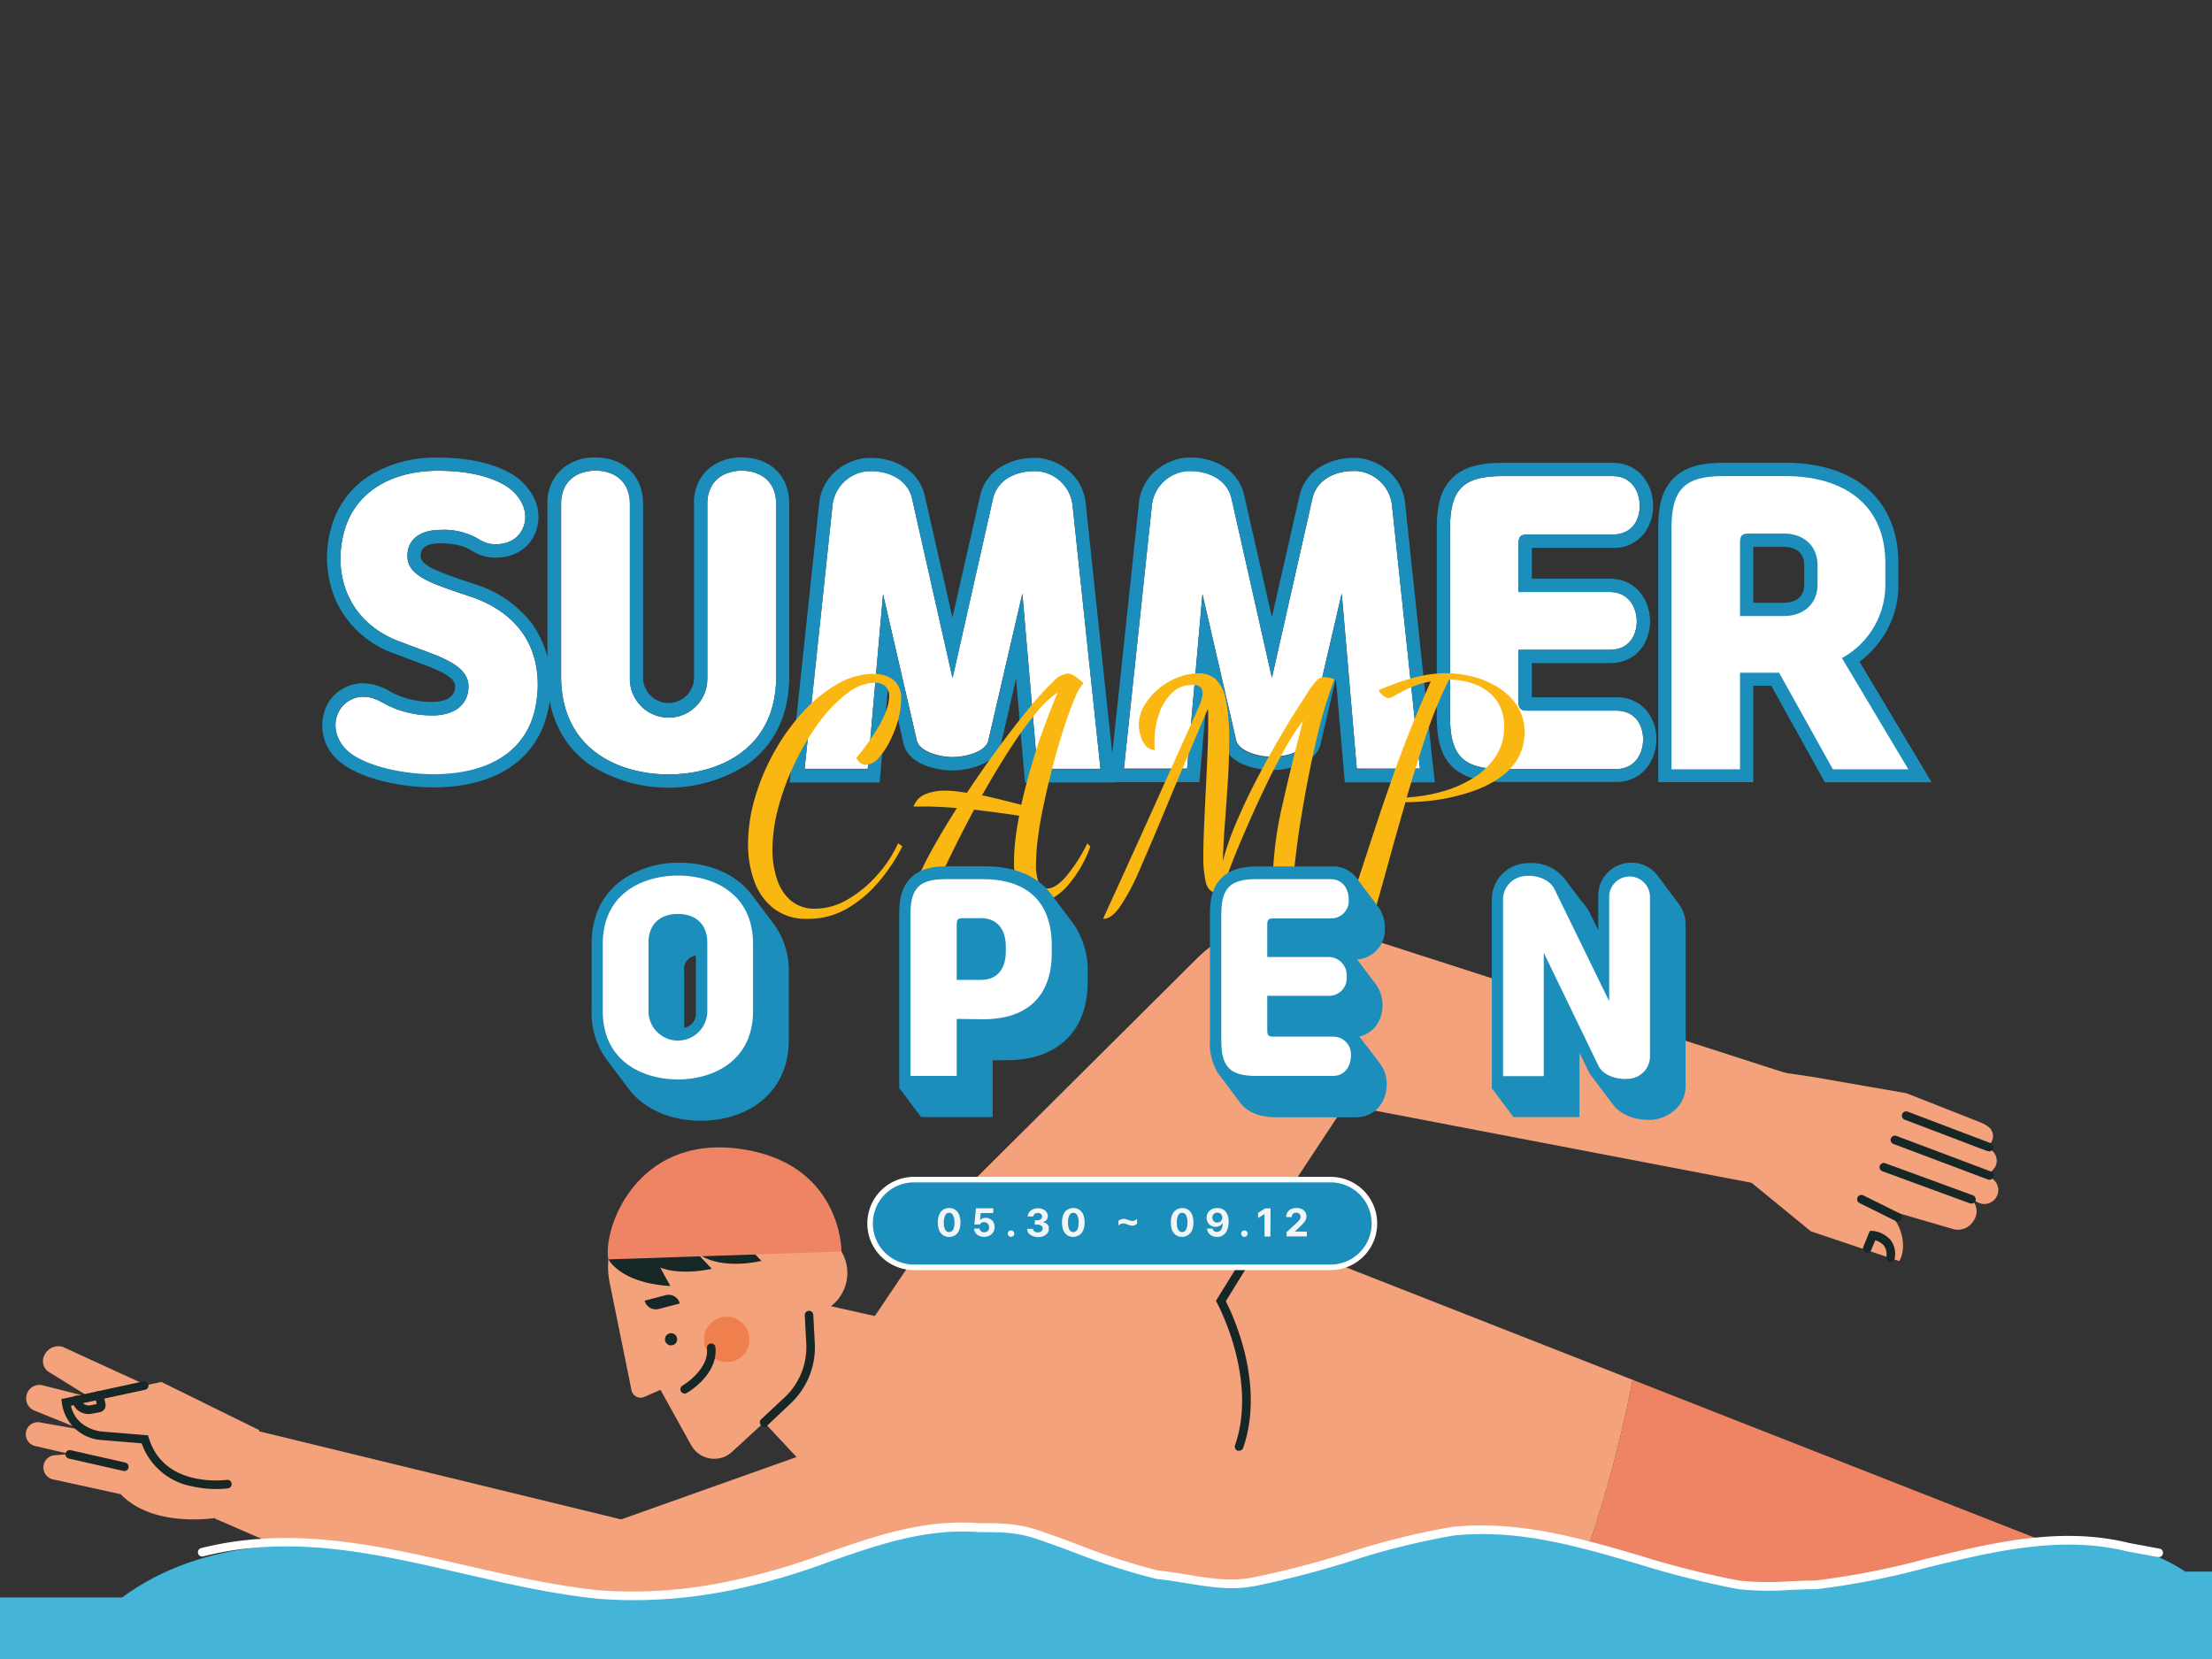 <svg xmlns="http://www.w3.org/2000/svg" viewBox="0 0 400 300"><rect x="0" y="0" width="400" height="300" fill="#333333" stroke="none"/><defs><style>.cls-1{fill:none;}.cls-2{fill:#f4a27b;}.cls-3{fill:#ef8465;}.cls-4{fill:#162726;}.cls-5{fill:#ef804e;}.cls-6{fill:#44b4d8;}.cls-7{fill:#fff;}.cls-8{fill:#1b8ebc;}.cls-9{fill:#fab611;}.cls-10{fill:#f1f5f6;}</style></defs><g id="Layer_2" data-name="Layer 2"><g id="Layer_3" data-name="Layer 3"><g id="evt_swim"><rect class="cls-1" width="400" height="300"/><path class="cls-2" d="M295.24,249.52,227.9,223.09l15.36-23.28,76.16,14.59L329,196l-89.7-28.92a23.94,23.94,0,0,0-22.85,6.23l-41.72,41.49a40.37,40.37,0,0,0-5,6.06l-14.35,21.31,7.92,52.3L205,300h73.76C287.93,281.64,292.83,262,295.24,249.52Z"/><path class="cls-3" d="M295.24,249.52c-2.41,12.44-7.31,32.12-16.49,50.48h26.82l69.71-19.06Z"/><polygon class="cls-2" points="143.08 234.59 181.8 243.29 152.07 272.05 134.54 253.32 143.08 234.59"/><polygon class="cls-2" points="165.88 255.71 112.32 274.76 42.72 257.82 38.85 274.6 97.31 300 151.94 300 194.31 292.78 165.88 255.71"/><path class="cls-2" d="M144,222.78l-.39-.68c-6.18-10.4-16.24-11.34-26.65-5.16l-.11.06a14.09,14.09,0,0,0-6.61,14.92l3.36,16.53.59,2.94a1.69,1.69,0,0,0,2.33,1.21l2.92-1.27,5.54,10a4.79,4.79,0,0,0,6.5,1.87,5.9,5.9,0,0,0,.92-.68l.74-.68,6.83-6.28a20.31,20.31,0,0,0,6.36-17.82,7.54,7.54,0,0,0,1.66-.34,7.39,7.39,0,0,0,1.55-.7A7.59,7.59,0,0,0,144,222.78Z"/><path class="cls-4" d="M122.3,241.63a1.1,1.1,0,1,1-1.51-.39A1.1,1.1,0,0,1,122.3,241.63Z"/><path class="cls-4" d="M119.1,236.71l3.83-1h0a2.08,2.08,0,0,0-2.52-1.51l-3.83,1h0A2.07,2.07,0,0,0,119.1,236.71Z"/><path class="cls-5" d="M134.88,240a4.11,4.11,0,1,1-5.67-1.26A4.1,4.1,0,0,1,134.88,240Z"/><path class="cls-4" d="M109.92,227.55s2,4.47,11.3,5l-3.7-6.72Z"/><path class="cls-4" d="M116.53,227.5s3.06,3.82,12.19,1.94l-5.29-5.56Z"/><path class="cls-4" d="M125.51,226.08s3.06,3.82,12.19,1.94l-5.28-5.56Z"/><path class="cls-3" d="M110,227.74l42.17-1.42s.1-16.1-18.5-18.59S109,222.13,110,227.74Z"/><path class="cls-4" d="M123.81,252a.79.79,0,0,1-.67-.39.77.77,0,0,1,.29-1.05h0s4.82-2.85,4.41-6.74a.77.77,0,1,1,1.53-.17c.52,4.9-4.94,8.11-5.17,8.24A.79.79,0,0,1,123.81,252Z"/><path class="cls-2" d="M38.92,274.5s-11.27,1.84-17.08-4.3L9.59,267.52a2.21,2.21,0,0,1-1.73-2.41h0a2.21,2.21,0,0,1,2-1.95l2.73-.23-6.26-1.45A2.19,2.19,0,0,1,4.69,259h0a2.18,2.18,0,0,1,2.38-1.81l7.76,1.36-8.61-3.47a2.39,2.39,0,0,1-1.36-3h0a2.39,2.39,0,0,1,2.81-1.58l8.53,2.15L8.68,248a2.36,2.36,0,0,1-.62-3h0a2.8,2.8,0,0,1,3.28-1.45l21,9.64,10.57,14.47Z"/><path class="cls-4" d="M22.52,266l-.17,0-9.91-2.25a.79.79,0,0,1-.58-.93.78.78,0,0,1,.92-.58l9.91,2.25a.78.78,0,0,1-.17,1.53Z"/><path class="cls-2" d="M42.86,267.73s-13.12,3.36-16.68-7.46l-8-.66a6.83,6.83,0,0,1-6.22-6h0l17.21-3.71,17.73,8.72Z"/><path class="cls-4" d="M39.07,269.26a19.49,19.49,0,0,1-4.45-.51,11.91,11.91,0,0,1-9-7.75l-7.51-.62a7.72,7.72,0,0,1-6.92-6.7L11.1,253l14.82-3.2a.76.76,0,0,1,.92.59.78.78,0,0,1-.59.92l-13.42,2.89c.9,4.13,5.22,4.63,5.42,4.65l8.51.7.16.5c1.17,3.78,3.87,6.2,8,7.2a18.48,18.48,0,0,0,6.09.36.77.77,0,0,1,.22,1.53A16,16,0,0,1,39.07,269.26Z"/><path class="cls-4" d="M16,255.7a3,3,0,0,1-2.95-2.34A.78.78,0,0,1,14.6,253a1.48,1.48,0,0,0,1.74,1.12l1.15-.22-.31-1.44a.79.79,0,0,1,.6-.92.77.77,0,0,1,.91.6l.38,1.71a1.27,1.27,0,0,1-1,1.51l-1.44.28A3.05,3.05,0,0,1,16,255.7Zm1.52-1.52h0Z"/><path class="cls-4" d="M138.19,258a.73.73,0,0,1-.56-.25.76.76,0,0,1,0-1.09l4.29-4a12.46,12.46,0,0,0,3.88-9.7l-.27-5.11a.77.77,0,1,1,1.54-.08l.27,5.11a13.94,13.94,0,0,1-4.36,10.9l-4.29,4.06A.77.77,0,0,1,138.19,258Z"/><path class="cls-2" d="M361,216.48a2.52,2.52,0,0,1-3.24,1l-1.26-.62a3,3,0,0,1,.39,3.89l-.07.1a3.27,3.27,0,0,1-3.61,1.41l-14.09-4.11,2.05,1c2.54,1.6,3.77,6.09,2.37,8.75l-.08.14-16-5.38-12.29-10.06.33-9.84v-9.81l12,1.74,17.25,3,13.49,5.32a5.36,5.36,0,0,1,1.37.79h0a2.1,2.1,0,0,1,.58,2.56l-.54,1.11.8.81a2.43,2.43,0,0,1,.52,2.33,2.82,2.82,0,0,1-1.68,1.67l1.16,1A2.51,2.51,0,0,1,361,216.48Z"/><path class="cls-4" d="M356.49,217.6a.86.86,0,0,1-.27,0l-15.83-5.8a.77.77,0,0,1,.53-1.45l15.83,5.8a.77.77,0,0,1-.26,1.5Z"/><path class="cls-4" d="M359.74,213.34a.65.65,0,0,1-.27-.05l-17-6.4a.78.78,0,1,1,.55-1.45l17,6.41a.77.77,0,0,1-.27,1.49Z"/><path class="cls-4" d="M343.14,220.87a.84.84,0,0,1-.34-.08l-6.61-3.27a.78.78,0,0,1,.69-1.39l6.6,3.27a.78.78,0,0,1-.34,1.47Z"/><path class="cls-4" d="M359.7,208.17a.72.72,0,0,1-.28,0l-15-5.7a.77.77,0,0,1-.45-1,.78.78,0,0,1,1-.45l15,5.7a.77.77,0,0,1-.27,1.49Z"/><line class="cls-1" x1="359.03" y1="203.23" x2="344.8" y2="197.62"/><path class="cls-4" d="M341.87,228.18h-.1a.76.76,0,0,1-.66-.87,2.68,2.68,0,0,0-.45-2.07,3.06,3.06,0,0,0-1.56-.95l-.74,1.8a.77.77,0,1,1-1.43-.58l1.19-2.92.57,0a4.92,4.92,0,0,1,3.17,1.63,4.13,4.13,0,0,1,.78,3.25A.78.78,0,0,1,341.87,228.18Z"/><path class="cls-4" d="M224.07,262.34a.73.73,0,0,1-.25,0,.77.77,0,0,1-.48-1c4.15-12-3.17-25.56-3.25-25.7l-.21-.39.23-.39,13.3-21.51a.78.78,0,0,1,1.32.82l-13.07,21.13c1.25,2.43,7.16,14.94,3.14,26.54A.77.77,0,0,1,224.07,262.34Z"/><path class="cls-6" d="M395.15,284.19c-10.73-7.15-24.82-6.56-37.45-3.94s-25.12,7-38,6.59c-19-.61-36.94-11.67-55.93-10.24-14.89,1.13-28.65,9.89-43.58,9.59-14.6-.29-27.88-9.22-42.46-10.13-17-1.05-32.77,8.88-49.64,11.49-17.94,2.78-36-2.83-53.78-6.26s-37.61-3.21-52.22,7.57H0V300H400V284.19Z"/><path class="cls-7" d="M114.38,289.36c-2,0-4-.08-6-.23-8.35-.83-16.64-2.74-24.65-4.58-16-3.67-31-7.13-46.94-3.12a.77.77,0,1,1-.38-1.49c16.3-4.11,32.24-.44,47.66,3.1,8,1.83,16.21,3.73,24.44,4.55a83,83,0,0,0,24.06-1.81,119.35,119.35,0,0,0,16.81-4.93c9.12-3.17,17.74-6.17,27.73-5.41,3.63,0,6.78,0,10.54,1.25,2.44.82,4.85,1.71,7.17,2.58A117.45,117.45,0,0,0,209.44,284c1.8.18,3.55.47,5.25.75,4.08.67,7.94,1.3,12.08.47a171,171,0,0,0,16.91-4.41,134.45,134.45,0,0,1,19-4.71h0c12-1.19,23.07,2.05,33.81,5.19a162,162,0,0,0,18,4.53,51.76,51.76,0,0,0,9.05.13c1.53-.06,3.12-.13,4.76-.14a143.33,143.33,0,0,0,19.8-3.87c12.07-2.95,24.55-6,37-2.9l5.41,1a.77.77,0,1,1-.28,1.52l-5.49-1c-12-3-24.34,0-36.24,2.9a143.61,143.61,0,0,1-20,3.92h-.08c-1.62,0-3.2.07-4.73.14a53.13,53.13,0,0,1-9.33-.15h0a164.68,164.68,0,0,1-18.2-4.57c-11.09-3.24-21.55-6.3-33.2-5.14a133.22,133.22,0,0,0-18.74,4.65,168.9,168.9,0,0,1-17.05,4.45c-4.41.88-8.41.23-12.63-.47-1.69-.27-3.44-.56-5.21-.74h-.1a119.43,119.43,0,0,1-14.8-4.75c-2.32-.87-4.72-1.75-7.13-2.56-3.53-1.18-6.42-1.18-10.08-1.18h-.06c-9.68-.74-18.16,2.21-27.13,5.33a120.62,120.62,0,0,1-17,5A88,88,0,0,1,114.38,289.36Z"/><path class="cls-7" d="M85.44,108l-3-1c-4.84-1.69-8.83-3.08-8.77-6.52s3-4.65,5.93-4.65a12.34,12.34,0,0,1,7.19,1.81,5.58,5.58,0,0,0,2.77.79c2.3,0,4.41-1,5.2-3.45.91-2.9-1-5.92-3.81-7.43-2.23-1.21-5.86-2.42-11.78-2.42-8.27,0-15.1,3.75-17,11.24-2,7.67.84,16.19,10.08,19.64l2.91,1.08c4.89,1.82,9.6,3.33,9.54,7.13-.06,3.08-2.36,5.14-6.58,5.14a18.57,18.57,0,0,1-8-1.81C69,127,67.67,126,65.68,126a5.05,5.05,0,0,0-4.11,2.18c-1.81,2.78-.72,6,1.57,7.91,3.27,2.6,9.85,4,15.23,4,11,0,18.36-5,18.85-15.22C97.64,115.82,92.5,110.5,85.44,108Z"/><path class="cls-8" d="M96,112.51a20.59,20.59,0,0,0-9.81-6.76l-3-1h0c-4.45-1.56-7.15-2.62-7.12-4.21,0-.57,0-2.29,3.52-2.29,3.29,0,4.89.78,5.8,1.38a8.06,8.06,0,0,0,4.16,1.22c3.68,0,6.47-1.92,7.49-5.12a7.83,7.83,0,0,0-.7-6.12,10.62,10.62,0,0,0-4.25-4.15c-3.32-1.8-7.67-2.71-12.93-2.71A22.83,22.83,0,0,0,67,85.9a16.18,16.18,0,0,0-7.19,9.86,19.5,19.5,0,0,0,1,13,18.32,18.32,0,0,0,10.61,9.48l2.89,1.08.82.31c4.35,1.59,7.2,2.77,7.17,4.53s-1.45,2.77-4.18,2.77a16,16,0,0,1-7-1.58l-.64-.34a9.77,9.77,0,0,0-4.85-1.46,7.46,7.46,0,0,0-6.09,3.23l0,0v0a8.34,8.34,0,0,0,2.06,11.09h0c3.91,3.12,11.21,4.51,16.72,4.51,6.16,0,11.15-1.44,14.83-4.28,3.93-3,6.15-7.61,6.42-13.23A18.48,18.48,0,0,0,96,112.51Zm1.18,12.31C96.73,135,89.36,140,78.37,140c-5.38,0-12-1.39-15.23-4-2.29-1.87-3.38-5.13-1.57-7.91A5.05,5.05,0,0,1,65.68,126c2,0,3.32,1,4.47,1.58a18.57,18.57,0,0,0,8,1.81c4.22,0,6.52-2.06,6.58-5.14.06-3.8-4.65-5.31-9.54-7.13L72.26,116C63,112.55,60.18,104,62.18,96.36c1.93-7.49,8.76-11.24,17-11.24,5.92,0,9.55,1.21,11.78,2.42,2.78,1.51,4.72,4.53,3.81,7.43-.79,2.48-2.9,3.45-5.2,3.45a5.58,5.58,0,0,1-2.77-.79,12.34,12.34,0,0,0-7.19-1.81c-2.9,0-5.86,1.15-5.93,4.65s3.93,4.83,8.77,6.52l3,1C92.5,110.5,97.64,115.82,97.22,124.82Z"/><path class="cls-7" d="M134.13,85.12c-3.32,0-6.22,1.88-6.22,6v31.65a7,7,0,0,1-14,0V91.11c0-4.11-2.84-6-6.22-6s-6.22,1.88-6.22,6v31.17c0,13.47,10.75,17.76,19.45,17.76s19.45-4.29,19.45-17.76V91.11C140.35,87,137.51,85.12,134.13,85.12Z"/><path class="cls-8" d="M134.13,82.72a8.94,8.94,0,0,0-5.93,2,8,8,0,0,0-2.7,6.36v31.65a4.61,4.61,0,0,1-9.21,0V91.11c0-5-3.46-8.39-8.62-8.39a8.94,8.94,0,0,0-5.93,2A8,8,0,0,0,99,91.11v31.17c0,6.83,2.58,12.32,7.45,15.87a26.33,26.33,0,0,0,28.81,0c4.88-3.55,7.46-9,7.46-15.87V91.11C142.76,86.09,139.29,82.72,134.13,82.72Zm6.22,39.56c0,13.47-10.75,17.76-19.45,17.76s-19.45-4.29-19.45-17.76V91.11c0-4.11,2.89-6,6.22-6s6.22,1.88,6.22,6v31.65a7,7,0,0,0,14,0V91.11c0-4.11,2.9-6,6.22-6s6.22,1.88,6.22,6Z"/><path class="cls-7" d="M187.6,85.18l-.73,0c-2.83,0-6.48,1.31-7.31,5l-7.31,32.44-7.31-32.44c-.83-3.67-4.48-5-7.31-5l-.72,0a7,7,0,0,0-6.35,6l-5.07,47.84h11.42l2.77-31.59,6.11,26.46c.48,2.05,4.17,3,6.46,3s6-.91,6.47-3l6.16-26.58,2.72,31.71H199l-5.07-47.84A7,7,0,0,0,187.6,85.18Z"/><path class="cls-8" d="M201.4,138.82,196.33,91a8.76,8.76,0,0,0-3.12-5.9,10,10,0,0,0-5.4-2.29h0c-.31,0-.62,0-.93,0a11.35,11.35,0,0,0-5.6,1.44,8.24,8.24,0,0,0-4.05,5.42l-5,22-5-22a8.22,8.22,0,0,0-4.06-5.42,11.35,11.35,0,0,0-5.6-1.44c-.31,0-.62,0-.92,0h0a10,10,0,0,0-5.4,2.29,8.76,8.76,0,0,0-3.12,5.9l-5.07,47.84-.28,2.66h16.29l.19-2.19,1.45-16.5,2.69,11.69c.9,3.82,6.16,4.82,8.81,4.82s7.91-1,8.8-4.81l2.73-11.77,1.42,16.56.19,2.2h16.3Zm-13.8.25-2.72-31.71-6.16,26.58c-.49,2.05-4.17,3-6.47,3s-6-.91-6.46-3l-6.11-26.46-2.77,31.59H145.49l5.07-47.84a7,7,0,0,1,6.35-6l.72,0c2.83,0,6.48,1.31,7.31,5l7.31,32.44,7.31-32.44c.83-3.67,4.48-5,7.31-5l.73,0a7,7,0,0,1,6.34,6L199,139.07Z"/><path class="cls-7" d="M245.35,85.18l-.72,0c-2.84,0-6.48,1.31-7.31,5L230,122.58,222.7,90.14c-.84-3.67-4.48-5-7.32-5l-.72,0a7,7,0,0,0-6.34,6l-5.08,47.84h11.42l2.78-31.59,6.1,26.46c.49,2.05,4.17,3,6.47,3s6-.91,6.46-3l6.16-26.58,2.72,31.71h11.42L251.7,91.23A7,7,0,0,0,245.35,85.18Z"/><path class="cls-8" d="M259.16,138.82,254.09,91a8.73,8.73,0,0,0-3.13-5.9,9.92,9.92,0,0,0-5.39-2.29h0c-.3,0-.61,0-.92,0a11.35,11.35,0,0,0-5.6,1.44A8.22,8.22,0,0,0,235,89.61l-5,22-5-22a8.24,8.24,0,0,0-4-5.42,11.36,11.36,0,0,0-5.61-1.44c-.31,0-.62,0-.92,0h0a10,10,0,0,0-5.4,2.29,8.76,8.76,0,0,0-3.12,5.9l-5.08,47.84-.28,2.66h16.29l.2-2.19,1.45-16.5,2.69,11.69c.9,3.82,6.15,4.82,8.81,4.82s7.91-1,8.8-4.81l2.73-11.77L243,139.28l.19,2.2h16.29Zm-13.81.25-2.72-31.71-6.16,26.58c-.48,2.05-4.17,3-6.46,3s-6-.91-6.47-3l-6.1-26.46-2.78,31.59H203.24l5.08-47.84a7,7,0,0,1,6.34-6l.72,0c2.84,0,6.48,1.31,7.32,5L230,122.58l7.31-32.44c.83-3.67,4.47-5,7.31-5l.72,0a7,7,0,0,1,6.35,6l5.07,47.84Z"/><path class="cls-7" d="M292.23,128.5H276.35c-1.39,0-1.76-.3-1.76-1.75v-9.24h16.5c3.56,0,4.89-2.72,4.89-5.14s-1.39-5.32-4.89-5.32h-16.5V98.42c0-1.45.37-1.76,1.76-1.76h15.28c3.57,0,4.89-2.72,4.89-5.19s-1.38-5.38-4.89-5.38h-20c-7.25,0-9.42,2.6-9.42,9.55v33.89c0,6.95,2.17,9.54,9.42,9.54h20.6c3.51,0,4.9-2.9,4.9-5.37S295.8,128.5,292.23,128.5Z"/><path class="cls-8" d="M297.91,128.69a6.9,6.9,0,0,0-5.68-2.59H277v-6.19h14.09c5,0,7.29-3.91,7.29-7.54,0-3.83-2.5-7.72-7.29-7.72H277V99.07h14.63a6.86,6.86,0,0,0,5.67-2.59,8.09,8.09,0,0,0,1.63-5c0-3.87-2.51-7.78-7.3-7.78h-20c-4.41,0-7.24.9-9.17,2.91s-2.65,4.71-2.65,9v33.89c0,4.32.82,7.11,2.65,9s4.76,2.91,9.17,2.91h20.6c4.8,0,7.3-3.92,7.3-7.78A8.08,8.08,0,0,0,297.91,128.69Zm-5.68,10.38h-20.6c-7.25,0-9.42-2.59-9.42-9.54V95.64c0-7,2.17-9.55,9.42-9.55h20c3.51,0,4.89,2.9,4.89,5.38s-1.32,5.19-4.89,5.19H276.35c-1.39,0-1.76.31-1.76,1.76v8.63h16.5c3.5,0,4.89,2.9,4.89,5.32s-1.33,5.14-4.89,5.14h-16.5v9.24c0,1.45.37,1.75,1.76,1.75h15.88c3.57,0,4.9,2.72,4.9,5.2S295.74,139.07,292.23,139.07Z"/><path class="cls-7" d="M330.74,140.28,321,122.82h-5.16v17.46H301.06V95.64c0-7.84,2.88-10.75,10.63-10.75H322.8c12.11,0,19.33,6.34,19.33,17v3.87a16,16,0,0,1-7.42,13.62l12.51,20.93ZM322.5,110.2c3.66,0,5-2.31,5-4.47v-3.57c0-2.16-1.3-4.48-5-4.48h-6.1a4.47,4.47,0,0,0-.52,0,4.47,4.47,0,0,0,0,.52v12Z"/><path class="cls-8" d="M322.8,86.09c10.46,0,18.13,5,18.13,15.77v3.87A15.11,15.11,0,0,1,333.08,119l12,20.11H331.44l-9.72-17.46h-7.07v17.46H302.26V95.64c0-7,2.18-9.55,9.43-9.55H322.8m-8.15,25.31h7.85c4.05,0,6.17-2.59,6.17-5.67v-3.57c0-3.08-2.12-5.68-6.17-5.68h-6.1c-1.39,0-1.75.3-1.75,1.75V111.4m8.15-27.71H311.69c-4.42,0-7.25.9-9.17,2.91s-2.66,4.71-2.66,9v45.84h17.19V124h3.25l9,16.22.69,1.24h19.3l-2.17-3.64-10.85-18.16a18.39,18.39,0,0,0,4.45-4.84,16.87,16.87,0,0,0,2.57-9.11v-3.87c0-5.86-2.09-10.64-6-13.81-3.55-2.86-8.56-4.36-14.49-4.36Zm-5.75,15.2h5.45c2.39,0,3.76,1.19,3.76,3.27v3.57c0,2.08-1.37,3.27-3.76,3.27h-5.45V98.89Z"/><path class="cls-9" d="M146.11,166.16a9.68,9.68,0,0,1-6.3-1.95,11,11,0,0,1-3.46-5,19.29,19.29,0,0,1-1.08-6.43,30.31,30.31,0,0,1,1.32-8.75,39.42,39.42,0,0,1,3.61-8.39,37.24,37.24,0,0,1,5.2-7.1,25.44,25.44,0,0,1,6.13-4.9,13,13,0,0,1,6.35-1.78,5.81,5.81,0,0,1,3.66,1.07,4.31,4.31,0,0,1,1.41,3.66,14.09,14.09,0,0,1-.55,3.6,20.87,20.87,0,0,1-1.49,3.85,13.27,13.27,0,0,1-2.06,3.06,3.24,3.24,0,0,1-2.29,1.21,1.71,1.71,0,0,1-.9-.28,2.06,2.06,0,0,1-.8-1c.55-.62,1.16-1.4,1.84-2.34s1.33-1.92,2-3a19.49,19.49,0,0,0,1.52-3.08,7.77,7.77,0,0,0,.58-2.67,2.56,2.56,0,0,0-.64-1.79,2.72,2.72,0,0,0-2.06-.68,8.26,8.26,0,0,0-4.92,1.92,25.26,25.26,0,0,0-5,5.15,44.76,44.76,0,0,0-4.31,7.18,45.84,45.84,0,0,0-3.06,8.08,30,30,0,0,0-1.13,7.87,17.1,17.1,0,0,0,.77,5.14,8.54,8.54,0,0,0,2.51,4,6.6,6.6,0,0,0,4.48,1.51,11.65,11.65,0,0,0,5.81-1.65,21.37,21.37,0,0,0,5.3-4.35,22.89,22.89,0,0,0,3.86-5.83l.77.55a32.34,32.34,0,0,1-4.41,6.58,21.63,21.63,0,0,1-5.77,4.78A13.87,13.87,0,0,1,146.11,166.16Z"/><path class="cls-9" d="M166.58,166.16a3.48,3.48,0,0,1-1.54-1.51,3.74,3.74,0,0,1-.33-1.35,11.48,11.48,0,0,1,1.12-4.18,65.33,65.33,0,0,1,3-6q1.9-3.37,4.21-7c-1.36-.11-2.51-.18-3.47-.22s-1.78-.06-2.47-.06H165.2a3.75,3.75,0,0,1,2.12-2.22,9.16,9.16,0,0,1,3.6-.64,18.28,18.28,0,0,1,1.93.11c.66.08,1.34.17,2,.28q2.81-4.25,5.75-8.23t5.5-7.09a51.72,51.72,0,0,1,4.27-4.71,4.41,4.41,0,0,1,2.64-1.54,2.64,2.64,0,0,1,1.35.47,9.73,9.73,0,0,1,1.57,1.29,7.13,7.13,0,0,0-1.41,2.34c-.57,1.27-1.17,2.85-1.81,4.76s-1.28,4-1.9,6.27-1.2,4.59-1.73,7-1,4.61-1.27,6.74a39.63,39.63,0,0,0-.47,5.61,9,9,0,0,0,.47,3.25,1.6,1.6,0,0,0,1.57,1.15q1.43,0,3.24-2a29.23,29.23,0,0,0,4-6.16l.55.55a22.1,22.1,0,0,1-4.21,7.21q-2.57,2.81-5.31,2.8a3.43,3.43,0,0,1-3.28-2,12.09,12.09,0,0,1-1-5.37,33.93,33.93,0,0,1,.24-3.85q.26-2.09.69-4.35c-1.61-.25-3.09-.46-4.43-.63l-3.71-.47q-2.58,4.78-5,9.85C169.48,159.58,168,162.89,166.58,166.16Zm18.1-20.63q.82-3.63,1.92-7.35t2.34-7.07c.83-2.23,1.6-4.2,2.34-5.88a17.4,17.4,0,0,0-3.94,3.71,67.92,67.92,0,0,0-4.7,6.49q-2.47,3.82-5.06,8.39c1.25.26,2.48.54,3.71.86Z"/><path class="cls-9" d="M199.48,166.16c.22-.51.82-1.86,1.81-4s2.28-5,3.88-8.53,3.39-7.48,5.39-11.94l6.36-14.17a10.22,10.22,0,0,0,.35-1,4.28,4.28,0,0,0,.2-1.24,1.48,1.48,0,0,0-.36-1,2,2,0,0,0-1.51-.41,5.09,5.09,0,0,0-3.83,1.57,9.65,9.65,0,0,0-2.25,3.87,14.77,14.77,0,0,0-.75,4.57c0,.37,0,.68,0,.94s0,.51.08.77a2.08,2.08,0,0,1-1.67-.75,4.59,4.59,0,0,1-.94-1.81,7.37,7.37,0,0,1-.3-2,6.62,6.62,0,0,1,1-3.46,11.75,11.75,0,0,1,2.56-3A12.42,12.42,0,0,1,213,122.5a10.31,10.31,0,0,1,3.72-.74,4.64,4.64,0,0,1,3.05,1,6.67,6.67,0,0,1,1.87,3.66,35.12,35.12,0,0,1,.63,7.65q0,3.41-.24,7.26c-.17,2.57-.34,5.1-.53,7.59s-.31,4.77-.38,6.82a50.8,50.8,0,0,1,2.5-7.15q1.62-3.8,3.58-7.57t3.88-7.06c1.28-2.21,2.43-4.11,3.46-5.73l2.26-3.52a15,15,0,0,1,1.32-1.68,1.88,1.88,0,0,1,1.43-.57,5.09,5.09,0,0,1,1.76.38c-.26.66-.62,1.64-1.07,3s-.93,2.88-1.41,4.75q-.87,3.36-1.76,7.62t-1.62,8.67q-.75,4.4-1.18,8.28a57.82,57.82,0,0,0-.44,6.52,11.37,11.37,0,0,0,.11,1.87,6.15,6.15,0,0,0,.3,1.18,14,14,0,0,1,.41,1.46,5.45,5.45,0,0,1-2.86-.61,3,3,0,0,1-1.32-2,15.73,15.73,0,0,1-.33-3.6,64.59,64.59,0,0,1,1.68-14.06q1.68-7.51,3.82-15.6a41.37,41.37,0,0,0-3.33,5.15c-1.15,2.07-2.31,4.31-3.46,6.71s-2.26,4.81-3.3,7.21-2,4.63-2.78,6.68-1.43,3.76-1.87,5.12c-.22.07-.37.13-.44.16a.93.93,0,0,1-.39.06c-1,0-1.64-.59-2-1.76a20.42,20.42,0,0,1-.47-4.95c0-1.51.05-3.3.14-5.37s.19-4.21.3-6.41.21-4.32.3-6.35.14-3.79.14-5.26c0-.73,0-1.33,0-1.81s0-.9-.08-1.27Q214,138.5,211,145.72t-5,11.75a37.77,37.77,0,0,1-3.55,6.6C201.47,165.46,200.47,166.16,199.48,166.16Z"/><path class="cls-9" d="M248.22,166.16a4.78,4.78,0,0,1-2.59-.77,2.3,2.3,0,0,1-1.21-2,4.69,4.69,0,0,1,.28-1.46c.18-.57.35-1.09.49-1.57q1.77-5.38,3.3-10.07t3.09-9.07q1.53-4.41,3.27-8.81t3.88-9.18a15.65,15.65,0,0,0-3.72,1.12c-1.08.5-1.95.94-2.61,1.33a3.66,3.66,0,0,1-1.32.57,1.39,1.39,0,0,1-.63-.24,3.4,3.4,0,0,1-.75-.61,1,1,0,0,1-.33-.63q1.44-.62,3.39-1.32a31.65,31.65,0,0,1,4.21-1.21,21.17,21.17,0,0,1,4.56-.5,19.28,19.28,0,0,1,4.93.66,15.78,15.78,0,0,1,4.59,2,11.12,11.12,0,0,1,3.36,3.33,8.42,8.42,0,0,1,1.26,4.62,9.23,9.23,0,0,1-1.26,4.92,11.33,11.33,0,0,1-3.36,3.47,19.84,19.84,0,0,1-4.51,2.26,37.14,37.14,0,0,1-4.81,1.32,36.51,36.51,0,0,1-4.27.6c-1.25.09-2.16.14-2.75.14h-.55q-1.65,5.67-3.16,11.17T248.22,166.16Zm6.16-21.95a30.42,30.42,0,0,0,6.14-1,21.55,21.55,0,0,0,5.69-2.4,13.27,13.27,0,0,0,4.18-3.9,9.51,9.51,0,0,0,1.6-5.48,7.83,7.83,0,0,0-1.41-4.84,8.42,8.42,0,0,0-3.68-2.78,13.21,13.21,0,0,0-4.87-.9,74.69,74.69,0,0,0-4,9.62C256.78,136.29,255.55,140.17,254.38,144.21Z"/><path class="cls-8" d="M165.27,229.17a7.93,7.93,0,0,1,0-15.86h75.34a7.93,7.93,0,0,1,0,15.86Z"/><path class="cls-7" d="M240.61,213.81a7.43,7.43,0,0,1,0,14.86H165.27a7.43,7.43,0,0,1,0-14.86h75.34m0-1H165.27a8.43,8.43,0,0,0,0,16.86h75.34a8.43,8.43,0,0,0,0-16.86Z"/><path class="cls-10" d="M170.54,223.37a1.91,1.91,0,0,1-.7-.89,3.61,3.61,0,0,1-.25-1.42,3.52,3.52,0,0,1,.25-1.41,1.86,1.86,0,0,1,.7-.89,2.09,2.09,0,0,1,2.19,0,1.92,1.92,0,0,1,.7.89,3.59,3.59,0,0,1,.25,1.41,3.54,3.54,0,0,1-.25,1.42,1.92,1.92,0,0,1-.7.89,2.09,2.09,0,0,1-2.19,0Zm1.61-.75a1.29,1.29,0,0,0,.33-.58,3.16,3.16,0,0,0,.12-.94,2.77,2.77,0,0,0-.26-1.33.77.77,0,0,0-1.41,0,2.77,2.77,0,0,0-.26,1.33,3.16,3.16,0,0,0,.12.94,1.29,1.29,0,0,0,.33.58.79.79,0,0,0,1,0Z"/><path class="cls-10" d="M177.06,223.48a1.59,1.59,0,0,1-.66-.53,1.42,1.42,0,0,1-.25-.78h1a.55.55,0,0,0,.12.35.73.73,0,0,0,.3.24,1.06,1.06,0,0,0,.4.08,1,1,0,0,0,.47-.11.89.89,0,0,0,.32-.32.93.93,0,0,0,.11-.47,1,1,0,0,0-.11-.47.87.87,0,0,0-.33-.33A.91.91,0,0,0,178,221a.82.82,0,0,0-.8.43h-1l.28-2.93h3.13v.86h-2.26l-.14,1.29h0a1,1,0,0,1,.42-.31,1.46,1.46,0,0,1,.6-.12,1.54,1.54,0,0,1,.83.22,1.59,1.59,0,0,1,.59.59,1.77,1.77,0,0,1,.21.86,1.72,1.72,0,0,1-.24.91,1.66,1.66,0,0,1-.68.63,2.18,2.18,0,0,1-1,.23A2.23,2.23,0,0,1,177.06,223.48Z"/><path class="cls-10" d="M182.53,223.59a.66.66,0,0,1-.22-.22.64.64,0,0,1,0-.58.63.63,0,0,1,.22-.21.52.52,0,0,1,.3-.08.48.48,0,0,1,.28.08.56.56,0,0,1,.22.21.57.57,0,0,1,0,.58.58.58,0,0,1-.22.22.57.57,0,0,1-.28.08A.61.61,0,0,1,182.53,223.59Z"/><path class="cls-10" d="M186.7,223.49A1.7,1.7,0,0,1,186,223a1.35,1.35,0,0,1-.26-.78h1.07a.53.53,0,0,0,.12.33.78.78,0,0,0,.32.23,1.19,1.19,0,0,0,.44.08,1,1,0,0,0,.44-.09.72.72,0,0,0,.31-.25.59.59,0,0,0,.11-.36.61.61,0,0,0-.12-.37.71.71,0,0,0-.33-.25,1.36,1.36,0,0,0-.51-.09h-.47v-.78h.47a1.23,1.23,0,0,0,.44-.08.8.8,0,0,0,.3-.24.63.63,0,0,0,.11-.35.55.55,0,0,0-.1-.34.58.58,0,0,0-.26-.23.8.8,0,0,0-.39-.09,1.07,1.07,0,0,0-.41.08.71.71,0,0,0-.3.23.5.5,0,0,0-.12.33h-1a1.39,1.39,0,0,1,.25-.77,1.66,1.66,0,0,1,.67-.52,2.18,2.18,0,0,1,.93-.19,2,2,0,0,1,.92.19,1.53,1.53,0,0,1,.63.51,1.28,1.28,0,0,1,.22.73,1.07,1.07,0,0,1-.12.51,1.09,1.09,0,0,1-.34.37,1.27,1.27,0,0,1-.51.2v0a1.61,1.61,0,0,1,.63.2,1,1,0,0,1,.52,1,1.24,1.24,0,0,1-.24.77,1.7,1.7,0,0,1-.71.54,2.67,2.67,0,0,1-1,.19A2.57,2.57,0,0,1,186.7,223.49Z"/><path class="cls-10" d="M193,223.37a2,2,0,0,1-.71-.89,3.8,3.8,0,0,1-.24-1.42,3.71,3.71,0,0,1,.24-1.41,1.94,1.94,0,0,1,.71-.89,2.07,2.07,0,0,1,2.18,0,1.94,1.94,0,0,1,.71.89,3.78,3.78,0,0,1,.24,1.41,3.73,3.73,0,0,1-.24,1.42,2,2,0,0,1-2.89.89Zm1.6-.75a1.13,1.13,0,0,0,.33-.58,3.16,3.16,0,0,0,.12-.94,2.78,2.78,0,0,0-.25-1.33.78.78,0,0,0-1.42,0,2.78,2.78,0,0,0-.25,1.33,3.16,3.16,0,0,0,.12.94,1.13,1.13,0,0,0,.33.58.78.78,0,0,0,1,0Z"/><path class="cls-10" d="M202.65,220.53a1.1,1.1,0,0,1,.47-.1,1.58,1.58,0,0,1,.38,0l.45.15.44.15a1.58,1.58,0,0,0,.38.05,1.06,1.06,0,0,0,.46-.1,1.28,1.28,0,0,0,.39-.28v.85a1.36,1.36,0,0,1-.4.29,1.1,1.1,0,0,1-.47.1,1.74,1.74,0,0,1-.39-.05l-.44-.15a3.29,3.29,0,0,0-.44-.15,1.2,1.2,0,0,0-.38-.05,1.06,1.06,0,0,0-.46.1,1.28,1.28,0,0,0-.39.28v-.85A1.36,1.36,0,0,1,202.65,220.53Z"/><path class="cls-10" d="M212.68,223.37a1.92,1.92,0,0,1-.71-.89,3.8,3.8,0,0,1-.24-1.42,3.71,3.71,0,0,1,.24-1.41,2,2,0,0,1,2.89-.89,1.94,1.94,0,0,1,.71.89,3.78,3.78,0,0,1,.24,1.41,3.73,3.73,0,0,1-.24,1.42,2,2,0,0,1-2.89.89Zm1.6-.75a1.2,1.2,0,0,0,.33-.58,3.16,3.16,0,0,0,.12-.94,2.78,2.78,0,0,0-.25-1.33.8.8,0,0,0-.71-.46.79.79,0,0,0-.71.46,2.78,2.78,0,0,0-.25,1.33,3.57,3.57,0,0,0,.11.94,1.21,1.21,0,0,0,.34.58.78.78,0,0,0,1,0Z"/><path class="cls-10" d="M221.14,218.69a1.83,1.83,0,0,1,.75.8,3.15,3.15,0,0,1,.29,1.44,3.83,3.83,0,0,1-.26,1.47,2,2,0,0,1-.73.95,1.87,1.87,0,0,1-1.11.33,2,2,0,0,1-.89-.2,1.59,1.59,0,0,1-.64-.53,1.64,1.64,0,0,1-.29-.78h1a.7.7,0,0,0,.27.44.8.8,0,0,0,.51.16.87.87,0,0,0,.79-.43,2.28,2.28,0,0,0,.27-1.21h0a1.23,1.23,0,0,1-.53.53,1.55,1.55,0,0,1-.78.19,1.58,1.58,0,0,1-.81-.21,1.54,1.54,0,0,1-.57-.59,1.64,1.64,0,0,1-.21-.84,1.71,1.71,0,0,1,.24-.9,1.63,1.63,0,0,1,.67-.63,2.17,2.17,0,0,1,1-.23A2.2,2.2,0,0,1,221.14,218.69Zm-1.47.71a1,1,0,0,0-.32.32.89.89,0,0,0-.12.45.9.9,0,0,0,.12.46.82.82,0,0,0,.31.33.9.9,0,0,0,.46.12.94.94,0,0,0,.47-.12.87.87,0,0,0,.33-.33.89.89,0,0,0,.12-.45,1,1,0,0,0-.12-.45.87.87,0,0,0-.33-.33.94.94,0,0,0-.92,0Z"/><path class="cls-10" d="M224.73,223.59a.56.56,0,0,1-.21-.22.57.57,0,0,1,0-.58.53.53,0,0,1,.21-.21.52.52,0,0,1,.3-.08.51.51,0,0,1,.29.08.53.53,0,0,1,.21.21.57.57,0,0,1,0,.58.56.56,0,0,1-.21.22.6.6,0,0,1-.29.08A.61.61,0,0,1,224.73,223.59Z"/><path class="cls-10" d="M229.73,223.61h-1.06v-4.08h0l-1.17.73v-.94l1.26-.8h1Z"/><path class="cls-10" d="M232.63,222.84l1.82-1.68c.18-.17.32-.32.42-.43a1.36,1.36,0,0,0,.23-.34.8.8,0,0,0,.08-.37.7.7,0,0,0-.1-.38.67.67,0,0,0-.29-.26.91.91,0,0,0-.41-.09.74.74,0,0,0-.79.79h-1a1.53,1.53,0,0,1,.22-.86,1.42,1.42,0,0,1,.64-.57,2.13,2.13,0,0,1,.94-.2,2.21,2.21,0,0,1,1,.19,1.6,1.6,0,0,1,.64.53,1.39,1.39,0,0,1,.22.78,1.66,1.66,0,0,1-.11.58,2.32,2.32,0,0,1-.41.61,9.71,9.71,0,0,1-.8.82l-.78.75v0h2.17v.87h-3.64Z"/><path class="cls-8" d="M303.49,163.33a1.83,1.83,0,0,0-.13-.16l-.12-.17-.13-.17-.12-.16a1.09,1.09,0,0,0-.13-.17l-.12-.17a1.83,1.83,0,0,0-.13-.16l-.12-.17a1.83,1.83,0,0,0-.13-.16l-.12-.17-.13-.17-.12-.16a1.09,1.09,0,0,0-.13-.17l-.12-.17a1.83,1.83,0,0,0-.13-.16l-.12-.17a1.83,1.83,0,0,0-.13-.16l-.12-.17-.13-.17L301,160l-.13-.17-.12-.16a1.09,1.09,0,0,0-.13-.17l-.12-.17a1.83,1.83,0,0,0-.13-.16l-.12-.17-.13-.17-.12-.16-.13-.17-.12-.16A5.87,5.87,0,0,0,295,156a6,6,0,0,0-6,6.18v6l-1.62-3.32h0a5.59,5.59,0,0,0-.57-.89l-.12-.17a1.83,1.83,0,0,0-.13-.16l-.12-.17-.13-.17-.12-.16L286,163l-.12-.16a1.09,1.09,0,0,0-.13-.17l-.12-.17a1.83,1.83,0,0,0-.13-.16l-.12-.17-.13-.17-.12-.16-.13-.17-.12-.16-.13-.17-.12-.17a1.83,1.83,0,0,0-.13-.16l-.12-.17a1,1,0,0,0-.13-.16l-.12-.17-.13-.17-.12-.16-.13-.17-.12-.17a1.83,1.83,0,0,0-.13-.16l-.12-.17a1.83,1.83,0,0,0-.13-.16l-.12-.17L283,159a7.61,7.61,0,0,0-6.24-2.94,8.11,8.11,0,0,0-.86.05,6.55,6.55,0,0,0-6.13,6.36v34.4h.12V197H270v.17h.12v.16h.13v.17h.12v.16h.13v.17h.12V198h.13v.16h.12v.17H271v.17h.12v.16h.13v.17h.12V199h.13v.17h.12v.17h.13v.16h.12v.17H272v.16h.12V200h.13v.17h.12v.16h.13v.17h.12v.17h.13v.16h.12V201H273v.16h.12v.17h.13v.17h.12v.16h.13v.17h.12V202h12V190.36l1.62,3.34a5.86,5.86,0,0,0,.64,1l.12.16.13.17.12.16.13.17.12.17a1.83,1.83,0,0,1,.13.16l.12.17.13.16.12.17.13.17.12.16.13.17.13.17.12.16.13.17.12.16a1.09,1.09,0,0,0,.13.17l.12.17a1.83,1.83,0,0,0,.13.16l.12.17.13.17.12.16.13.17.12.16a1.09,1.09,0,0,0,.13.17l.12.17a1.83,1.83,0,0,0,.13.16l.12.17a1.83,1.83,0,0,0,.13.16l.12.17c1.5,2.07,4.26,2.83,6.35,2.83.24,0,.49,0,.73,0,3-.27,6.1-2.48,6.1-6.2v-29A6.31,6.31,0,0,0,303.49,163.33Z"/><path class="cls-8" d="M139.51,166.54l-.12-.16c0-.06-.08-.12-.13-.17l-.12-.17s-.08-.11-.13-.16l-.12-.17c0-.05-.08-.11-.13-.17l-.12-.16-.13-.17-.12-.16c0-.06-.08-.12-.13-.17l-.12-.17a1.83,1.83,0,0,1-.13-.16l-.12-.17a1.83,1.83,0,0,1-.13-.16l-.12-.17-.13-.17-.12-.16-.13-.17-.12-.17a1.83,1.83,0,0,1-.13-.16l-.12-.17a1.83,1.83,0,0,1-.13-.16l-.12-.17-.13-.17-.12-.16-.13-.17-.12-.17a1.83,1.83,0,0,1-.13-.16l-.12-.17c-3-3.89-8-5.71-13-5.71a17.81,17.81,0,0,0-10.45,3.14c-2.49,1.82-5.46,5.3-5.46,11.55v12.13a14.22,14.22,0,0,0,3,9.15l.13.17.12.16a1.09,1.09,0,0,0,.13.17l.12.17a1.83,1.83,0,0,0,.13.16l.12.17a1.83,1.83,0,0,0,.13.16l.12.17.13.17.12.16a1.09,1.09,0,0,0,.13.17l.12.16a1.09,1.09,0,0,0,.13.17l.12.17a1.83,1.83,0,0,0,.13.16l.12.17.13.17.12.16.13.17.12.16a1.09,1.09,0,0,0,.13.17l.12.17a1.83,1.83,0,0,0,.13.16l.12.17.13.17.12.16.13.17.12.16a1.09,1.09,0,0,0,.13.17l.12.17c3,3.89,8,5.7,13,5.7,7.92,0,15.91-4.54,15.91-14.69V175.86a14.22,14.22,0,0,0-3-9.15Zm-13.68,16.54a2.57,2.57,0,0,1-2.11,2.77V175.61a2.45,2.45,0,0,1,2.11-2.8Z"/><path class="cls-8" d="M249.63,192.44a1,1,0,0,0-.12-.16l-.13-.17a1.77,1.77,0,0,0-.12-.17c0-.06-.09-.1-.13-.16a1.77,1.77,0,0,0-.12-.17c0-.06-.09-.11-.13-.16a1.77,1.77,0,0,0-.12-.17l-.13-.17a1,1,0,0,0-.12-.16l-.13-.17a1.77,1.77,0,0,0-.12-.17c0-.06-.09-.1-.13-.16a1.77,1.77,0,0,0-.12-.17c0-.06-.09-.11-.13-.16a1.77,1.77,0,0,0-.12-.17l-.13-.17a1.67,1.67,0,0,0-.12-.16l-.13-.17a1,1,0,0,0-.12-.16l-.13-.17A1.77,1.77,0,0,0,247,189c0-.06-.09-.11-.13-.16a1.77,1.77,0,0,0-.12-.17l-.13-.17a1.67,1.67,0,0,0-.12-.16l-.13-.17-.12-.16-.13-.17-.12-.17-.19-.24a5.21,5.21,0,0,0,2.94-1.83,6.08,6.08,0,0,0,1.25-3.77A6.32,6.32,0,0,0,248.8,178l-.12-.17-.13-.16-.12-.17c0-.06-.09-.11-.13-.16l-.12-.17-.13-.17-.12-.16-.13-.17-.12-.17-.13-.16-.12-.17-.13-.16-.12-.17-.13-.17-.12-.16-.13-.17-.12-.16-.13-.17-.12-.17-.13-.16-.12-.17-.13-.17-.12-.16-.13-.17-.12-.16-.13-.17-.12-.17,0,0a5.43,5.43,0,0,0,5-5.75,6.41,6.41,0,0,0-1.21-3.79l-.12-.16-.13-.17-.12-.16-.13-.17-.12-.17-.13-.16-.12-.17c0-.06-.09-.11-.13-.16l-.12-.17-.13-.17-.12-.16-.13-.17-.12-.17-.13-.16-.12-.17c0-.06-.09-.11-.13-.16l-.12-.17-.13-.17-.12-.16-.13-.17-.12-.17-.13-.16-.12-.17-.13-.16-.12-.17-.13-.17-.12-.16-.13-.17-.12-.16-.13-.17a5.26,5.26,0,0,0-4.52-2.31H227.47c-2,0-4.81.23-6.67,2.18s-2,4.46-2,6.55v22.76a10,10,0,0,0,1.49,5.95l.12.17.13.16.12.17.13.16.12.17.13.17.12.16.13.17.12.16.13.17.12.17.13.16.12.17.13.17.12.16.13.17.12.16.13.17.13.17a1.67,1.67,0,0,0,.12.16l.13.17a1,1,0,0,0,.12.16l.13.17a1.77,1.77,0,0,0,.12.17,1.83,1.83,0,0,0,.13.16,1.77,1.77,0,0,0,.12.17l.13.17.12.16.13.17a1.67,1.67,0,0,0,.12.16,5,5,0,0,0,.62.77c1.86,2,4.69,2.18,6.66,2.18h13.83c3.68,0,5.61-3,5.61-5.93a6.17,6.17,0,0,0-1-3.49Z"/><path class="cls-8" d="M194.19,167.15l-.13-.16-.12-.17-.13-.17-.12-.16-.13-.17-.12-.16-.13-.17-.12-.17-.13-.16-.12-.17-.13-.17-.12-.16-.13-.17-.12-.16-.13-.17-.12-.17-.13-.16-.12-.17c0-.06-.09-.11-.13-.16l-.12-.17-.13-.17-.12-.16-.13-.17-.12-.17-.13-.16-.12-.17-.13-.16-.12-.17-.13-.17-.12-.16a11.47,11.47,0,0,0-1.88-2.12c-2.55-2.25-6.05-3.39-10.43-3.39h-6.85c-2,0-4.81.23-6.67,2.18s-2,4.46-2,6.55v31.48h.13V197h.12v.17H163v.16h.12v.17h.13v.16h.12v.17h.13V198h.12v.16h.13v.17h.12v.17H164v.16h.12v.17h.13V199h.12v.17h.13v.17h.12v.16h.13v.17h.12v.16H165V200h.12v.17h.13v.16h.12v.17h.13v.17h.12v.16h.13V201h.12v.16H166v.17h.12v.17h.13v.16h.12v.17h.13V202h13V191.72H182c4.37,0,7.88-1.14,10.43-3.38,2.82-2.5,4.26-6.16,4.26-10.9V176.1A15.08,15.08,0,0,0,194.19,167.15Z"/><path class="cls-7" d="M109,170.7c0-9.33,7.5-12.37,13.59-12.37s13.58,3,13.58,12.37v12.13c0,9.33-7.62,12.37-13.58,12.37s-13.59-3-13.59-12.37Zm18.9-.24c0-3.57-2.35-5.19-5.31-5.19s-5.32,1.62-5.32,5.19v12.62a5.32,5.32,0,0,0,10.63,0Z"/><path class="cls-7" d="M173,184.25v10.31h-8.36V165.39c0-4.66,1.46-6.41,6.33-6.41h6.85c7.22,0,12.37,3.49,12.37,12v1.34c0,8.47-5.15,12-12.37,12Zm0-7.06h4.42c2.92,0,4.46-2,4.46-5.11v-.93c0-3.08-1.54-5.11-4.46-5.11h-3.25c-.93,0-1.17.2-1.17,1.18Z"/><path class="cls-7" d="M229.16,173.06h11.08a3.29,3.29,0,0,1,3.28,3.57,3.17,3.17,0,0,1-3.28,3.44H229.16v6.21c0,1,.25,1.18,1.18,1.18H241a3.18,3.18,0,0,1,3.28,3.49c0,1.66-.93,3.61-3.28,3.61H227.18c-4.87,0-6.33-1.75-6.33-6.41V165.39c0-4.66,1.46-6.41,6.33-6.41H240.6c2.36,0,3.29,2,3.29,3.61a3.19,3.19,0,0,1-3.29,3.49H230.34c-.93,0-1.18.2-1.18,1.18Z"/><path class="cls-7" d="M298.37,162.19v29a4.07,4.07,0,0,1-4,3.89c-1.95.16-4.46-.57-5.32-2.35l-9.89-20.44v22.31H271.8V162.47a4.27,4.27,0,0,1,4.06-4.06c1.95-.2,4.34.57,5.23,2.36l9.9,20.28V162.19a3.69,3.69,0,1,1,7.38,0Z"/></g></g></g></svg>